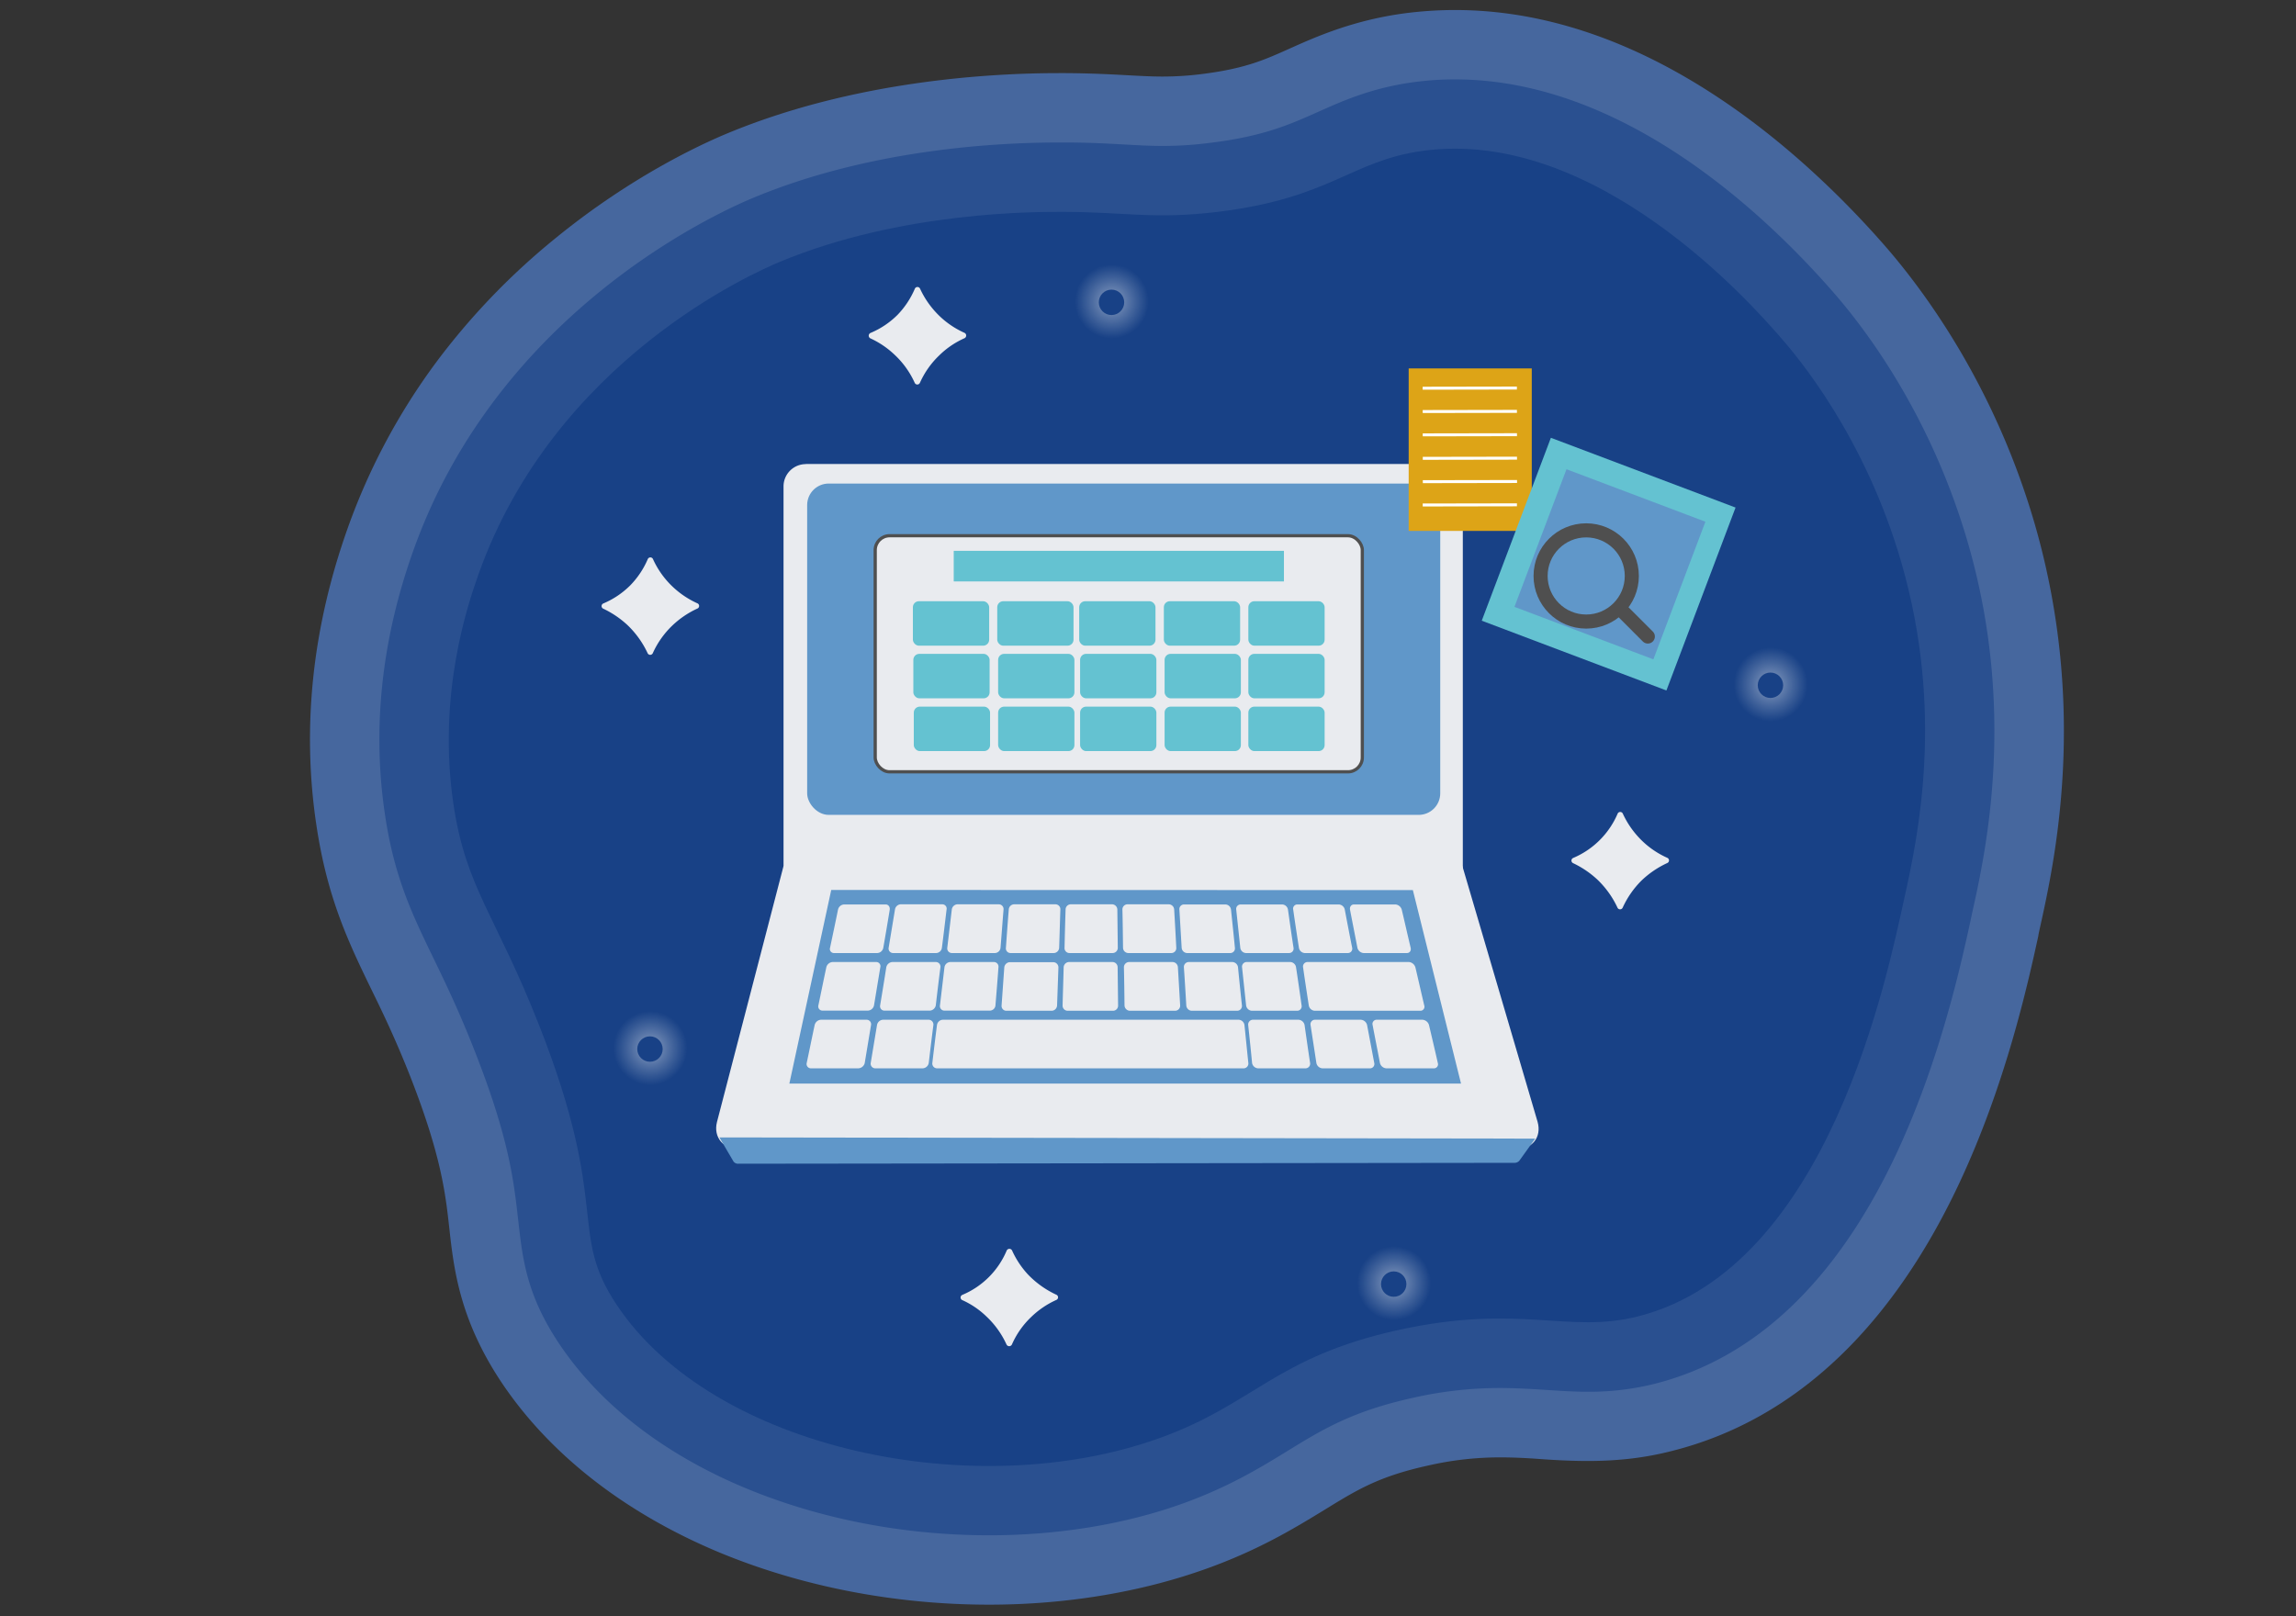 <svg xmlns="http://www.w3.org/2000/svg" xmlns:xlink="http://www.w3.org/1999/xlink" viewBox="0 0 1535.2 1080.8"><rect x="0" y="0" width="1535.2" height="1080.8" fill="#333333" stroke="none"/><defs><radialGradient id="radial-gradient" cx="932.1" cy="858.21" r="24.77" gradientUnits="userSpaceOnUse"><stop offset="0" stop-color="#fff" stop-opacity=".5"/><stop offset="1" stop-color="#e9ebef" stop-opacity="0"/></radialGradient><radialGradient id="radial-gradient-2" cx="434.82" cy="701.01" r="24.77" xlink:href="#radial-gradient"/><radialGradient id="radial-gradient-3" cx="1183.96" cy="457.75" r="24.77" xlink:href="#radial-gradient"/><radialGradient id="radial-gradient-4" cx="743.38" cy="201.64" r="24.77" xlink:href="#radial-gradient"/><style>.cls-3{fill:#184186}.cls-4{fill:#e9ebef}.cls-5{fill:#6097c9}.cls-8{fill:#fff}.cls-9{fill:#64c2d1}</style></defs><g id="COmputer"><path d="M661.4 1073.2c-62.7 0-125-12-180.1-34.8-63.2-26.3-113.7-65.6-146-113.9-28.1-42.2-31.9-76.1-34.9-103.3-2.5-22.6-5.3-48.2-26.1-101.3-9.7-24.6-18.3-42.5-26-58.2-15.2-31.4-29.5-61-36.8-110.2-9.7-65-2.7-131.7 21-198.3a425.3 425.3 0 0162-114.7 465 465 0 0176.7-79c50.4-41.2 97.1-62.8 114.9-70.2C570.7 54.1 661.5 48.9 708 48.9h4.8c16.4.1 29.9.8 40.8 1.4 9.2.5 16.5.9 23.9.9a210.2 210.2 0 0025.5-1.6c29-3.6 41.7-9.2 59.3-17.1S904.4 13.7 938.5 9a262.7 262.7 0 0134.4-2.3c58.2 0 117.5 19.7 176.1 58.6 48.3 32 86.9 71.2 110.8 98.5 26.1 29.8 73.9 93.7 100.9 187.3 35.6 123.9 12.9 226.1 3.2 269.8-.3 1.5-.7 3.1-1 4.9v.2c-7.1 32.4-21.9 99.8-53.5 166.7-22.2 47-49.2 85.8-80 115.1-32.5 31-69.8 52-110.7 62.4-18.4 4.8-36.5 6.9-57.1 6.9-11.4 0-22.3-.6-31.9-1.3s-18-1.1-27.1-1.1a214.8 214.8 0 00-47.9 5.5c-32.7 7.2-47.2 16.1-69.1 29.6-19.5 11.9-43.6 26.7-78.8 39.3-43.9 15.8-94.2 24.1-145.4 24.1z" fill="#46679e"/><path d="M661.4 1026.8c-56.7 0-112.8-10.8-162.3-31.3-54.8-22.7-98.1-56.2-125.2-96.8-21.9-32.7-24.5-56.9-27.4-82.6s-5.9-54.3-29.1-113.2c-10.3-26.3-19.3-45-27.3-61.5-14.2-29.3-26.5-54.5-32.7-96.7-8.6-57.4-2.3-116.7 18.8-176 56.1-158.3 199.5-224.8 227.7-236.5 77.2-32.1 161-36.9 204.1-36.9h4.6c15.2 0 27.6.7 38.5 1.3s17.7 1 26.4 1a243 243 0 0031.1-2c35.9-4.3 53.7-12.3 72.6-20.7 16.9-7.6 36.1-16.1 63.7-19.9a200.6 200.6 0 0128-1.9c111.4 0 205.7 88.5 252 141.3 23.6 26.8 66.7 84.6 91.2 169.6 32.3 112.5 11.5 206.6 2.5 246.8-.3 1.6-.7 3.4-1.1 5.3-6.7 30.7-20.8 94.6-50.1 156.8-39.8 84.1-93.7 135.3-160.3 152.4a179.8 179.8 0 01-45.6 5.5c-9.9 0-19.6-.7-28.9-1.3s-19.5-1.2-30.1-1.2a262.5 262.5 0 00-57.9 6.6c-40.3 8.9-60.3 21.1-83.4 35.3-18.5 11.4-39.5 24.2-70.2 35.3-38.8 14-83.7 21.3-129.6 21.3z" fill="#2a5090"/><path class="cls-3" d="M521.7 175c-16.6 6.9-150.7 65.2-201.8 209.2-7.1 20.1-27.6 80-16.7 153.7 8.4 56.3 28.2 73.7 57.4 148.1 48.1 122.3 18.9 137.6 51.9 186.9 64.6 96.7 239.8 133.2 362.8 88.9 63.3-22.7 77.5-54.1 159.3-72.2s113.9 2.8 161-9.3c127.5-32.6 166.5-229 177.7-279.5 9.5-42.7 26.7-124.9-1.8-224-24.4-84.9-69.8-138.5-81.5-151.8-18.3-20.9-122.8-140.1-238.8-124.1-48.2 6.7-61 31.5-137 40.8-42.3 5.1-61 .2-101.8 0-19.4-.1-109.4-.5-190.7 33.3z"/><path class="cls-4" d="M538.8 310.3h422.1a17.2 17.2 0 0117.2 17.2v254.3H523.9V325.3a14.9 14.9 0 0114.9-14.9z"/><rect class="cls-5" x="539.7" y="323.4" width="423.3" height="221.59" rx="14.4"/><path fill="#dda417" d="M941.9 246.4h82.3v108.67h-82.3z"/><rect x="585.2" y="358.3" width="325.7" height="157.89" rx="9.6" stroke-width="2.16" stroke="#4f4f4f" stroke-miterlimit="10" fill="#e9ebef"/><path class="cls-8" transform="rotate(-.1 572.808 172.387)" d="M951.1 259.3h63v1.99h-63zM951.1 290.5h63v1.99h-63zM951.1 274.9h63v1.99h-63zM951.1 306.2h63v1.99h-63zM951.1 321.8h63v1.99h-63z"/><path class="cls-8" transform="rotate(-.1 572.758 229.683)" d="M951.1 337.4h63v1.99h-63z"/><rect class="cls-9" x="610.4" y="402.1" width="51" height="29.73" rx="4"/><rect class="cls-9" x="834.7" y="402.1" width="51" height="29.73" rx="4"/><rect class="cls-9" x="666.8" y="402.1" width="51" height="29.73" rx="4"/><rect class="cls-9" x="721.6" y="402.1" width="51" height="29.73" rx="4"/><rect class="cls-9" x="778.2" y="402.1" width="51" height="29.73" rx="4"/><rect class="cls-9" x="610.7" y="437.3" width="51" height="29.73" rx="4"/><rect class="cls-9" x="834.7" y="437.3" width="51" height="29.73" rx="4"/><rect class="cls-9" x="667.4" y="437.3" width="51" height="29.73" rx="4"/><rect class="cls-9" x="722.2" y="437.3" width="51" height="29.73" rx="4"/><rect class="cls-9" x="778.7" y="437.3" width="51" height="29.73" rx="4"/><rect class="cls-9" x="611" y="472.6" width="51" height="29.73" rx="4"/><rect class="cls-9" x="834.7" y="472.6" width="51" height="29.73" rx="4"/><rect class="cls-9" x="667.4" y="472.6" width="51" height="29.73" rx="4"/><rect class="cls-9" x="722.2" y="472.6" width="51" height="29.73" rx="4"/><rect class="cls-9" x="778.7" y="472.6" width="51" height="29.73" rx="4"/><path class="cls-9" d="M637.7 368.4h220.8v20.46H637.7z"/><path class="cls-9" transform="rotate(20.7 1073.993 375.323)" d="M1010.2 311.2h132v130.78h-132z"/><path class="cls-5" transform="rotate(20.7 1074.864 375.447)" d="M1027.4 327.5h99.3v98.4h-99.3z"/><g><path class="cls-4" d="M565.1 599.2l368.5 1.4 78.1 171.5-518.2 1.9 71.6-174.8z"/><path class="cls-4" d="M1013.2 768.8H494.9c-11.2 0-18.1-8.2-15.5-18.4l44.5-171.2h453.9l50.3 171.1c2.9 10.3-3.7 18.5-14.9 18.5z"/><path class="cls-5" d="M976.9 724.7H527.8l28-129.5 388.9.1 32.2 129.4z"/><path class="cls-4" d="M586.6 637.4h-28.9a2.7 2.7 0 01-2.7-3.5c1.8-8.5 3.6-17 5.3-25.4a4.4 4.4 0 014.1-3.6h27.8c1.8 0 3 1.6 2.7 3.6-1.4 8.5-2.8 16.9-4.3 25.4a4.3 4.3 0 01-4 3.5zM744 637.4h-28.9a3.3 3.3 0 01-3.3-3.6c.2-8.5.4-16.9.7-25.4a3.5 3.5 0 013.4-3.6h27.8a3.6 3.6 0 013.4 3.6l.3 25.4a3.5 3.5 0 01-3.4 3.6zM626 637.4h-28.9a3 3 0 01-2.9-3.6l4.2-25.4a4.1 4.1 0 013.8-3.6h27.9a2.9 2.9 0 012.8 3.6c-1 8.5-2 16.9-3.1 25.4a4 4 0 01-3.8 3.6zM665.3 637.4h-28.9a3.1 3.1 0 01-3-3.6l3-25.4a4 4 0 013.7-3.6H668a3.2 3.2 0 013 3.6c-.7 8.5-1.3 16.9-2 25.4a3.9 3.9 0 01-3.7 3.6zM704.6 637.4h-28.9a3.1 3.1 0 01-3.1-3.6c.6-8.5 1.2-16.9 1.9-25.4a3.7 3.7 0 013.5-3.6h27.8a3.3 3.3 0 013.2 3.6c-.3 8.5-.5 16.9-.8 25.4a3.7 3.7 0 01-3.6 3.6zM580.2 675.9H550a2.8 2.8 0 01-2.8-3.5c1.8-8.5 3.5-17 5.3-25.4a4.6 4.6 0 014.2-3.6h29.1a2.8 2.8 0 012.8 3.6l-4.2 25.4a4.4 4.4 0 01-4.2 3.5zM744.1 676h-30.2a3.4 3.4 0 01-3.4-3.6c.2-8.5.5-16.9.7-25.4a3.7 3.7 0 013.6-3.6h29.1a3.5 3.5 0 013.4 3.6l.3 25.4a3.4 3.4 0 01-3.5 3.6zM621.7 675.9h-30.2a2.9 2.9 0 01-3-3.5c1.4-8.5 2.8-17 4.1-25.4a4.4 4.4 0 014.1-3.6h29.1a3.1 3.1 0 013 3.6c-1.1 8.4-2.1 16.9-3.1 25.4a4.3 4.3 0 01-4 3.5zM661.8 675.9h-30.2a3 3 0 01-3.1-3.5l3-25.4a4.1 4.1 0 013.9-3.6h29.1a3.1 3.1 0 013.1 3.6c-.6 8.4-1.3 16.9-2 25.4a3.8 3.8 0 01-3.8 3.5zM703.1 676H673a3.2 3.2 0 01-3.3-3.5l1.8-25.4a3.9 3.9 0 013.7-3.6h29.1a3.5 3.5 0 013.4 3.6l-.9 25.4a3.7 3.7 0 01-3.7 3.5zM573.8 714.5h-31.4a2.9 2.9 0 01-3-3.6c1.8-8.4 3.5-16.9 5.3-25.3a4.6 4.6 0 014.3-3.6h30.4a3 3 0 013 3.6l-4.2 25.3a4.6 4.6 0 01-4.4 3.6zM616.8 714.5h-31.4a3.1 3.1 0 01-3.2-3.6l4.2-25.3a4.3 4.3 0 014.1-3.6h30.4a3.2 3.2 0 013.2 3.6c-1.1 8.4-2.1 16.9-3.1 25.3a4.3 4.3 0 01-4.2 3.6zM831.3 714.5H626.7a3.2 3.2 0 01-3.3-3.6c1-8.4 2-16.9 3.1-25.3a4.1 4.1 0 014-3.6h197.6a4.1 4.1 0 014 3.6c.9 8.4 1.7 16.9 2.6 25.4a3.2 3.2 0 01-3.4 3.5zM783.3 637.4h-28.9a3.6 3.6 0 01-3.5-3.6c-.1-8.5-.2-16.9-.4-25.4a3.4 3.4 0 013.3-3.6h27.8a3.7 3.7 0 013.5 3.5c.5 8.5 1 17 1.4 25.4a3.3 3.3 0 01-3.2 3.7zM940.7 637.4h-28.9a4.6 4.6 0 01-4.2-3.6c-1.6-8.4-3.3-16.9-4.9-25.3-.4-2 .8-3.6 2.6-3.6h27.8a4.8 4.8 0 014.2 3.6c2 8.4 3.9 16.9 5.9 25.3.5 2-.6 3.6-2.5 3.6zM822.7 637.4h-29a3.8 3.8 0 01-3.6-3.6l-1.5-25.4a3.1 3.1 0 013-3.5h27.9a3.9 3.9 0 013.6 3.5c.9 8.5 1.8 17 2.6 25.4a3.1 3.1 0 01-3 3.6zM862 637.4h-28.9a4 4 0 01-3.8-3.6l-2.7-25.4a3 3 0 012.9-3.5h27.9a4.1 4.1 0 013.8 3.5c1.2 8.5 2.4 17 3.7 25.4a3 3 0 01-2.9 3.6zM901.3 637.4h-28.9a4.2 4.2 0 01-3.9-3.6c-1.3-8.4-2.6-16.9-3.8-25.4a2.8 2.8 0 012.7-3.5h27.8a4.3 4.3 0 014 3.6c1.6 8.4 3.2 16.9 4.9 25.3a2.9 2.9 0 01-2.8 3.6zM785.7 676h-30.1a3.7 3.7 0 01-3.7-3.6c-.1-8.5-.2-16.9-.4-25.4a3.5 3.5 0 013.4-3.6H784a3.7 3.7 0 013.6 3.6l1.5 25.4a3.4 3.4 0 01-3.4 3.6zM949.6 676h-70.4a4.3 4.3 0 01-4.1-3.6c-1.3-8.5-2.6-16.9-3.8-25.4a3 3 0 012.9-3.6h67.9a5 5 0 014.3 3.6c2 8.5 3.9 16.9 5.9 25.4a2.7 2.7 0 01-2.7 3.6zM827.2 676H797a3.8 3.8 0 01-3.8-3.6c-.5-8.5-1-16.9-1.6-25.4a3.3 3.3 0 013.3-3.6H824a4 4 0 013.8 3.6c.8 8.5 1.7 16.9 2.6 25.4a3.2 3.2 0 01-3.2 3.6zM867.3 676h-30.2a4.1 4.1 0 01-3.9-3.6l-2.7-25.4a3.1 3.1 0 013.1-3.6h29.1a4.1 4.1 0 013.9 3.6c1.3 8.5 2.5 16.9 3.7 25.4a3 3 0 01-3 3.6zM958.6 714.5h-31.5a4.7 4.7 0 01-4.4-3.5c-1.6-8.5-3.3-16.9-4.9-25.4a2.8 2.8 0 012.8-3.6H951a4.9 4.9 0 014.5 3.6c2 8.5 4 16.9 5.9 25.4a2.7 2.7 0 01-2.8 3.5zM872.8 714.5h-31.5a4.3 4.3 0 01-4.1-3.5c-.8-8.5-1.7-17-2.6-25.4a3.2 3.2 0 013.2-3.6h30.4a4.4 4.4 0 014.1 3.6c1.2 8.4 2.4 16.9 3.7 25.4a3.1 3.1 0 01-3.2 3.5zM915.9 714.5h-31.5a4.4 4.4 0 01-4.2-3.5l-3.9-25.4a3 3 0 013.1-3.6h30.4a4.6 4.6 0 014.3 3.6l4.8 25.4a2.9 2.9 0 01-3 3.5z"/></g><g fill="none" stroke-width="9.42" stroke="#4f4f4f" stroke-miterlimit="10"><circle cx="1060.6" cy="385.2" r="30.5"/><path stroke-linecap="round" d="M1101.8 425.7l-18.9-18.9"/></g><path class="cls-5" d="M481 760.7l9.5 16.2a3.9 3.9 0 003.3 1.4l518.7-.6a4.4 4.4 0 003.3-1.3l10.7-14.9z"/><g><circle cx="932.1" cy="858.2" r="24.8" fill="url(#radial-gradient)"/><circle class="cls-3" cx="931.9" cy="858.8" r="8.5"/></g><circle cx="434.8" cy="701" r="24.8" fill="url(#radial-gradient-2)"/><circle class="cls-3" cx="434.6" cy="701.6" r="8.5"/><circle cx="1184" cy="457.8" r="24.8" fill="url(#radial-gradient-3)"/><circle class="cls-3" cx="1183.8" cy="458.3" r="8.5"/><circle cx="743.4" cy="201.6" r="24.8" fill="url(#radial-gradient-4)"/><circle class="cls-3" cx="743.2" cy="202.2" r="8.5"/><path class="cls-4" d="M436.5 436.8a1.9 1.9 0 01-3.5 0 62.5 62.5 0 00-13.5-18.8 64.3 64.3 0 00-16.1-10.9 1.9 1.9 0 010-3.5 56.7 56.7 0 0018.1-12.2 57.5 57.5 0 0011.6-17.4 1.9 1.9 0 013.5-.1 58.8 58.8 0 0010.4 15.7 59.9 59.9 0 0019.3 13.9 1.9 1.9 0 010 3.5 61.2 61.2 0 00-17 11.6 59.3 59.3 0 00-12.8 18.2zM1085 607a1.9 1.9 0 01-3.5 0 62.5 62.5 0 00-13.5-18.8 64.3 64.3 0 00-16.1-10.9 1.9 1.9 0 010-3.5 56.1 56.1 0 0029.7-29.6 1.9 1.9 0 013.5 0 60.1 60.1 0 0010.4 15.6 58.4 58.4 0 0019.3 13.9 1.9 1.9 0 010 3.5 62.9 62.9 0 00-17.1 11.6A61.7 61.7 0 001085 607zM676.6 899.2a2 2 0 01-3.6 0 59.7 59.7 0 00-13.5-18.8 56.4 56.4 0 00-16.1-10.9 1.9 1.9 0 01.1-3.5 55.4 55.4 0 0029.6-29.6 2 2 0 013.6-.1A59.8 59.8 0 00687 852a62.6 62.6 0 0019.3 13.9 1.9 1.9 0 010 3.5 59 59 0 00-17 11.6 57 57 0 00-12.7 18.2zM615.1 256a1.9 1.9 0 01-3.5 0 58.6 58.6 0 00-13.5-18.8 59.3 59.3 0 00-16.1-10.9 2 2 0 010-3.6 56.2 56.2 0 0018.1-12.1 57.7 57.7 0 0011.6-17.5 1.9 1.9 0 013.5 0 60.1 60.1 0 0010.4 15.6 58.4 58.4 0 0019.3 13.9 2 2 0 010 3.6 57.1 57.1 0 00-17 11.6 58.1 58.1 0 00-12.8 18.2z"/></g></svg>